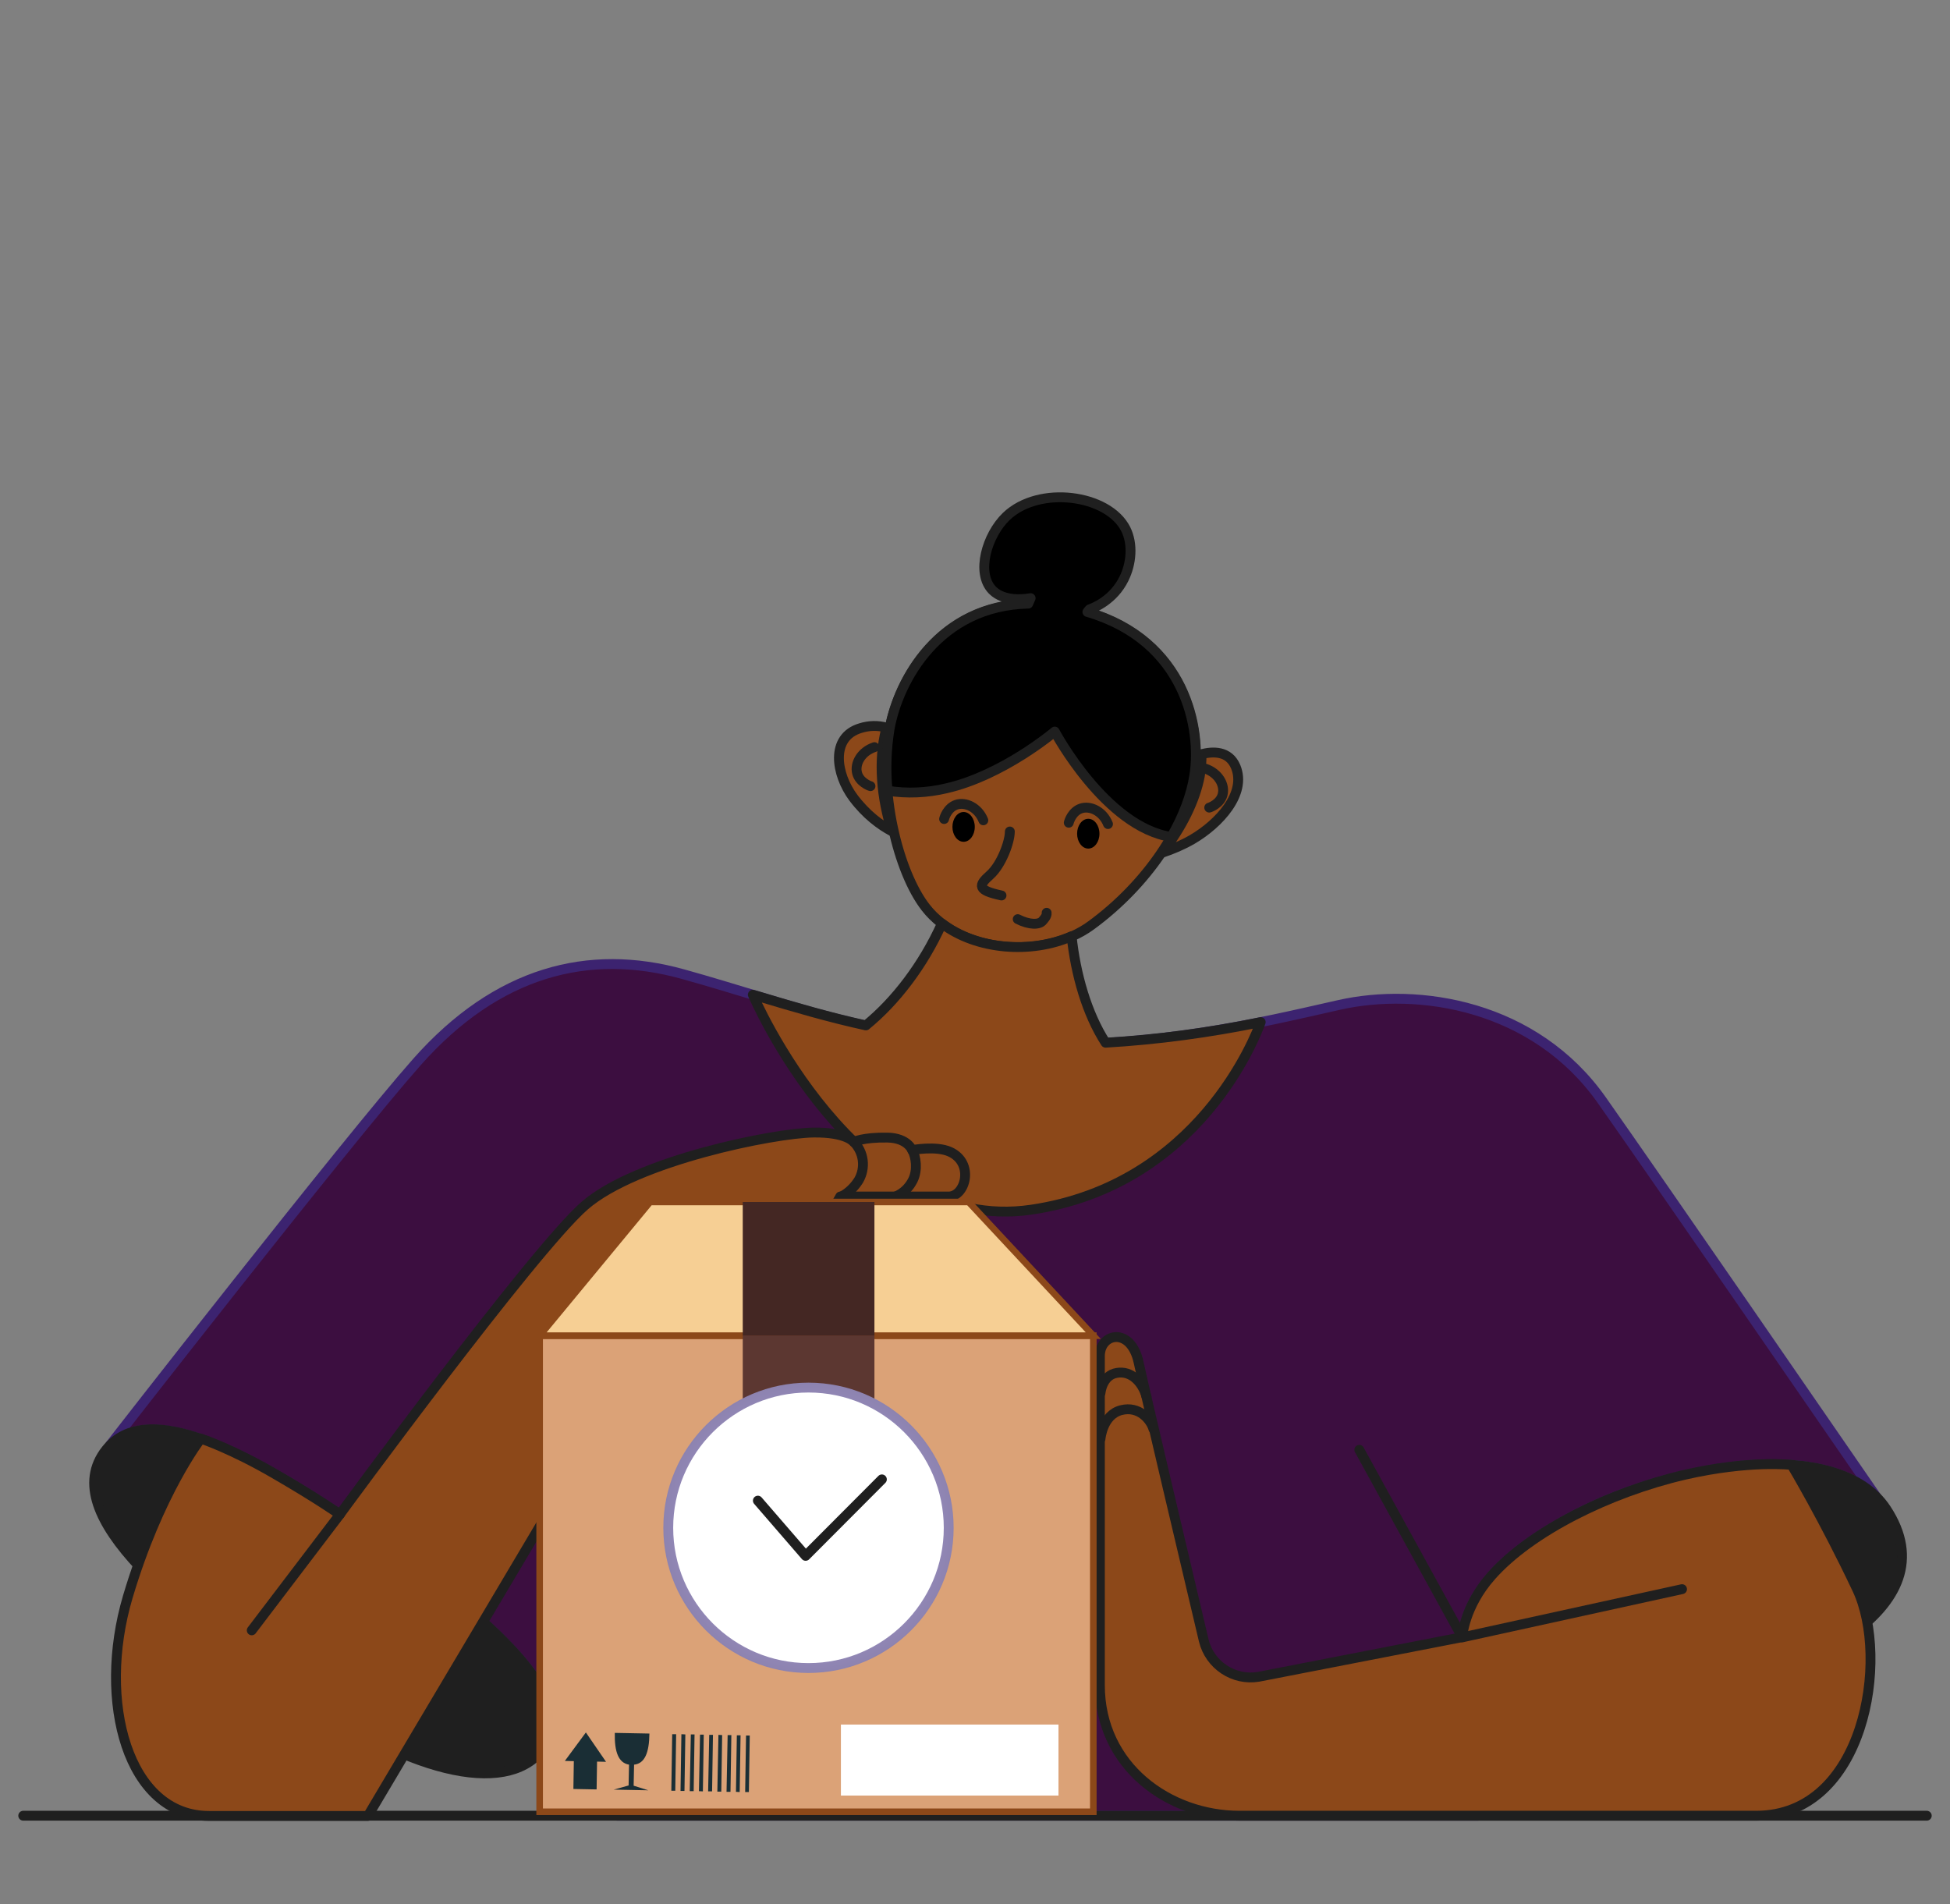 <?xml version="1.0" encoding="utf-8"?>
<!-- Generator: Adobe Illustrator 24.3.0, SVG Export Plug-In . SVG Version: 6.00 Build 0)  -->
<svg version="1.1" id="Layer_1" xmlns="http://www.w3.org/2000/svg" xmlns:xlink="http://www.w3.org/1999/xlink" x="0px" y="0px"
	 viewBox="0 0 890 869" style="enable-background:new 0 0 890 869;" xml:space="preserve">
<rect x="0" y="0" width="890" height="869" fill="#808080" stroke="none"/>
<style type="text/css">
	.st0{fill:#8C4819;stroke:#1F1F1F;stroke-width:4.5;stroke-linecap:round;stroke-linejoin:round;}
	.st1{stroke:#1F1F1F;stroke-width:4.5;stroke-linecap:round;stroke-linejoin:round;}
	.st2{fill:#3C0E40;stroke:#3C2370;stroke-width:4.5;stroke-miterlimit:10;}
	.st3{fill:#1F1F1F;stroke:#1F1F1F;stroke-width:4.5;stroke-linecap:round;stroke-linejoin:round;}
	.st4{fill:none;stroke:#1F1F1F;stroke-width:4.5;stroke-linecap:round;stroke-linejoin:round;}
	.st5{fill:#DBA277;stroke:#8C4819;stroke-width:3;stroke-miterlimit:10;}
	.st6{fill:#F6CF94;stroke:#8C4819;stroke-width:3;stroke-miterlimit:10;}
	.st7{fill:#442723;}
	.st8{fill:#5C3731;}
	.st9{fill:#1A2E35;}
	.st10{fill:#FFFFFF;}
	.st11{fill:#FFFFFF;stroke:url(#SVGID_1_);stroke-width:4.5;stroke-linecap:round;stroke-linejoin:round;}
</style>
<g>
	<g>
		<path class="st0" d="M404.4,332.9c0-0.2,0.1-0.5,0.2-0.8c-3.8-1.1-8-1-11.8,0.2c-14,4.1-11.3,21.1-3.3,31.8
			c5.8,7.7,12.3,12.5,17.6,15.3C402.3,364.2,400.7,347.3,404.4,332.9L404.4,332.9z M564,350c-3.1-7.5-10.5-7.1-15.6-5.8
			c0,3.3-0.2,6.7-0.8,10c-2.1,11-8,23.2-17.2,35c4.8-1.6,9.5-3.6,13.8-6.1C556.5,375.9,569,362.2,564,350z"/>
		<path class="st0" d="M406,332.9c-5.1,27.8,3.8,65,16.5,81.3c16.5,21.2,54.3,23.6,75.4,8.2c25.9-18.9,43.6-46,47.1-68.3
			s-4.7-66-56.6-76.6C434.5,266.5,410.7,307,406,332.9L406,332.9z"/>
		<path class="st1" d="M497.3,278.1c-0.2,0.2-0.4,0.4-0.5,0.6c-0.2,0.2-0.4,0.4-0.5,0.6c44.9,13.2,52.2,53.4,48.8,74.7
			c-1.4,8.9-5,18.5-10.5,28c-30-4.5-53.2-48.1-53.2-48.1s-23.6,20-49.5,25.9c-8.8,2.1-17.9,2.5-26.8,1.1c-0.9-9.4-0.6-18.9,0.9-28.2
			c4.1-22.6,22.8-56.3,63.3-57.2c0.4-0.8,0.7-1.7,1.1-2.5c-2.9,0.5-12.1,1.7-17.4-3.6c-7.7-7.8-2.6-25.2,6.3-33.7
			c14.9-14.3,46.5-10.1,54.5,5.8c3.4,6.8,2.6,15.7-0.8,22.6C508.2,273.9,499.3,277.4,497.3,278.1z"/>
		<path class="st2" d="M731.2,502.3c-30.6-43.6-83.7-51.9-120.2-43.6c-36.5,8.2-83.7,20-148.5,17.7c-64.8-2.3-100.2-17.7-150.8-31.8
			c-43.1-12-84.8-1.2-121.4,40.1C158.4,520.7,49.3,660.6,50,659.9c19.4-20,63.5,2.2,119.6,41.1c54,37.5,87.2,69,81.8,90.1l17.8-39
			l14.2,76.6h388.9l-4.7-72.4c-2.7-25.5,16.5-46.8,51.9-65.2c41.7-21.7,111-34.6,137.2-7.5C837.5,655.8,758.1,540.5,731.2,502.3
			L731.2,502.3z"/>
		<path class="st3" d="M48.4,661.7c18.4-23.2,63.5-0.8,121.2,39.2s91.6,73.3,80.1,94.3c-12.7,23.2-54.2,18.9-110.7-20
			C82.5,736.3,24.8,691.5,48.4,661.7z M667.6,756.3c-2.7-25.5,16.5-46.8,51.9-65.2c44.2-23,119.2-36.1,141.4-2.4
			c30.2,46-40.7,77.2-97.2,89.6C721.6,787.5,669.8,776.9,667.6,756.3z"/>
		<path class="st4" d="M10.6,828.7h868.8"/>
		<path class="st0" d="M817.7,668.6c0,0,14.9,24.9,29.9,56.7c15,31.8,3.5,103.4-46,103.4h-236c-31.8,0-63.6-22.3-63.6-59.6V618.9
			c0-10.6,14.2-13.5,17.7,3c2.6,12.2,20.9,89.6,29.7,126.8c2.7,11.2,13.6,18.5,25,16.6l93-18.1c0,0,0.7-13.8,13.3-28
			c18-20.3,53.8-38.1,88.2-46.1C798.6,666.3,817.7,668.6,817.7,668.6L817.7,668.6z"/>
		<path class="st4" d="M767.7,725.3l-100.3,22l-47-85.6"/>
		<path class="st0" d="M504.6,475.9c-8.6-13.3-13.7-31.4-15.5-48.6c-18.4,8.1-43.3,6.3-59.2-5.8c-8.6,19.1-21.2,35.5-34.7,46.5
			c-16.9-3.7-32.5-8.3-48.5-13.1l-3.1-0.9c0,0,47,109.9,127.1,98.1c76.5-11.3,102.5-79.4,104.7-85.6
			C552,471.3,528.4,474.5,504.6,475.9L504.6,475.9z"/>
		<path class="st0" d="M91.7,656.6c0,0-19.2,24.5-33.4,72.3c-14.1,47.7,0,99.9,37.1,99.9h72.5L259.8,674c0,0,44.2-23,70.7-51.3
			c26.5-28.3,53-76.6,53-76.6H433c7.7,0,11.8-15.3,0.6-20.4c-6.4-2.9-17.3-0.8-17.3-0.8s-2-5.5-11.2-5.7c-11.3-0.2-15.5,2-15.5,2
			s-3.3-4.5-18.3-4.3c-17.8,0.2-80.9,12.8-104.5,33.4S155.1,691.2,155.1,691.2s-9.7-6.9-29.7-18.5
			C105.5,661.1,91.7,656.6,91.7,656.6L91.7,656.6z"/>
		<path class="st4" d="M389.7,521.2c4.6,4.7,5.5,11.8,2.2,17.5c-3.7,5.8-8.2,7.5-8.2,7.5 M416.4,525c1.6,2.8,2.6,9,0.2,13.7
			c-3.1,6.1-8.3,7.5-8.3,7.5 M155.2,691.1l-40.3,53 M269.3,752.1l10.6-22.7"/>
		<path class="st4" d="M457.1,408.7c-11.2-2.4-10.6-4.6-5.3-9.3c5.3-4.7,9.1-15.2,9.1-19.9"/>
		<path class="st4" d="M502.3,656.6c0,0,0.9-10.8,9.4-13c8.2-2.1,13.5,4.4,14.7,8.5 M502.3,635.7c0,0,0.7-8,7.4-9.1
			c6.7-1.2,11.8,4.4,13.6,10.9"/>
		<g>
			<rect x="246.3" y="609.6" class="st5" width="252.7" height="217.3"/>
			<polygon class="st6" points="442.1,548.6 296.7,548.6 246.3,609.6 499,609.6 			"/>
			<rect x="339" y="548.6" class="st7" width="60.1" height="61.1"/>
			<rect x="339" y="609.6" class="st8" width="60.1" height="30.5"/>
			<g>
				<g>
					<polygon class="st9" points="308.2,817.3 306.4,817.3 306.8,791.5 308.6,791.5 					"/>
					<polygon class="st9" points="312.4,817.4 310.6,817.4 311,791.5 312.8,791.6 					"/>
					<polygon class="st9" points="316.6,817.5 314.8,817.5 315.3,791.6 317,791.6 					"/>
					<polygon class="st9" points="320.8,817.6 319,817.5 319.5,791.7 321.2,791.7 					"/>
					<polygon class="st9" points="325,817.6 323.2,817.6 323.7,791.8 325.4,791.8 					"/>
					<polygon class="st9" points="329.2,817.7 327.4,817.7 327.9,791.8 329.6,791.9 					"/>
					<polygon class="st9" points="333.4,817.8 331.6,817.8 332.1,791.9 333.8,791.9 					"/>
					<polygon class="st9" points="337.6,817.9 335.9,817.8 336.3,792 338,792 					"/>
					<polygon class="st9" points="341.8,817.9 340.1,817.9 340.5,792.1 342.2,792.1 					"/>
				</g>
				<path class="st9" d="M289.2,815l6.7,2.1l-15.8-0.3l6.8-1.9l0.2-9.5c-4.8-0.8-6.7-5.8-6.5-14.5l15.8,0.3
					c-0.1,8.7-2.1,13.7-7,14.2L289.2,815z"/>
				<polygon class="st9" points="276.6,804.1 272.5,804 272.3,816.7 261.7,816.5 261.9,803.8 257.8,803.7 267.4,790.7 				"/>
			</g>
			<rect x="383.8" y="787.1" class="st10" width="99.3" height="32.4"/>
		</g>
		<g>
			<radialGradient id="SVGID_1_" cx="369.043" cy="697.344" r="66.256" gradientUnits="userSpaceOnUse">
				<stop  offset="0" style="stop-color:#BCAEEB"/>
				<stop  offset="1" style="stop-color:#8D83B0"/>
			</radialGradient>
			<path class="st11" d="M369,761.3c35.3,0,64-28.7,64-64s-28.7-64-64-64c-35.3,0-64,28.7-64,64S333.7,761.3,369,761.3z"/>
			<polyline class="st4" points="345.9,684.9 367.7,710.1 402.5,675.2 			"/>
		</g>
	</g>
	<path class="st0" d="M448.8,374.4c-2.3-5.8-8.1-8.6-12.4-7.1c-4,1.4-5.4,5.9-5.5,6.5"/>
	<path class="st0" d="M505.7,376.1c-2.3-5.8-8.1-8.6-12.4-7.1c-4,1.4-5.4,5.9-5.5,6.5"/>
	<path class="st0" d="M550.1,350.8c6,2,9.1,7.5,7.9,11.9c-1.1,4.1-5.6,5.8-6.1,5.9"/>
	<path class="st0" d="M399.1,341c-6,2-9.1,7.5-7.9,11.9c1.1,4.1,5.6,5.8,6.1,5.9"/>
	<path class="st0" d="M464.5,419.5c5.3,2.7,10,2.7,11.5,0.6c0.3-0.4,1.9-1.9,1.7-3.5"/>
	<ellipse cx="439.8" cy="377.4" rx="5.1" ry="6.8"/>
	<ellipse cx="496.7" cy="380.5" rx="5.1" ry="6.8"/>
</g>
</svg>
